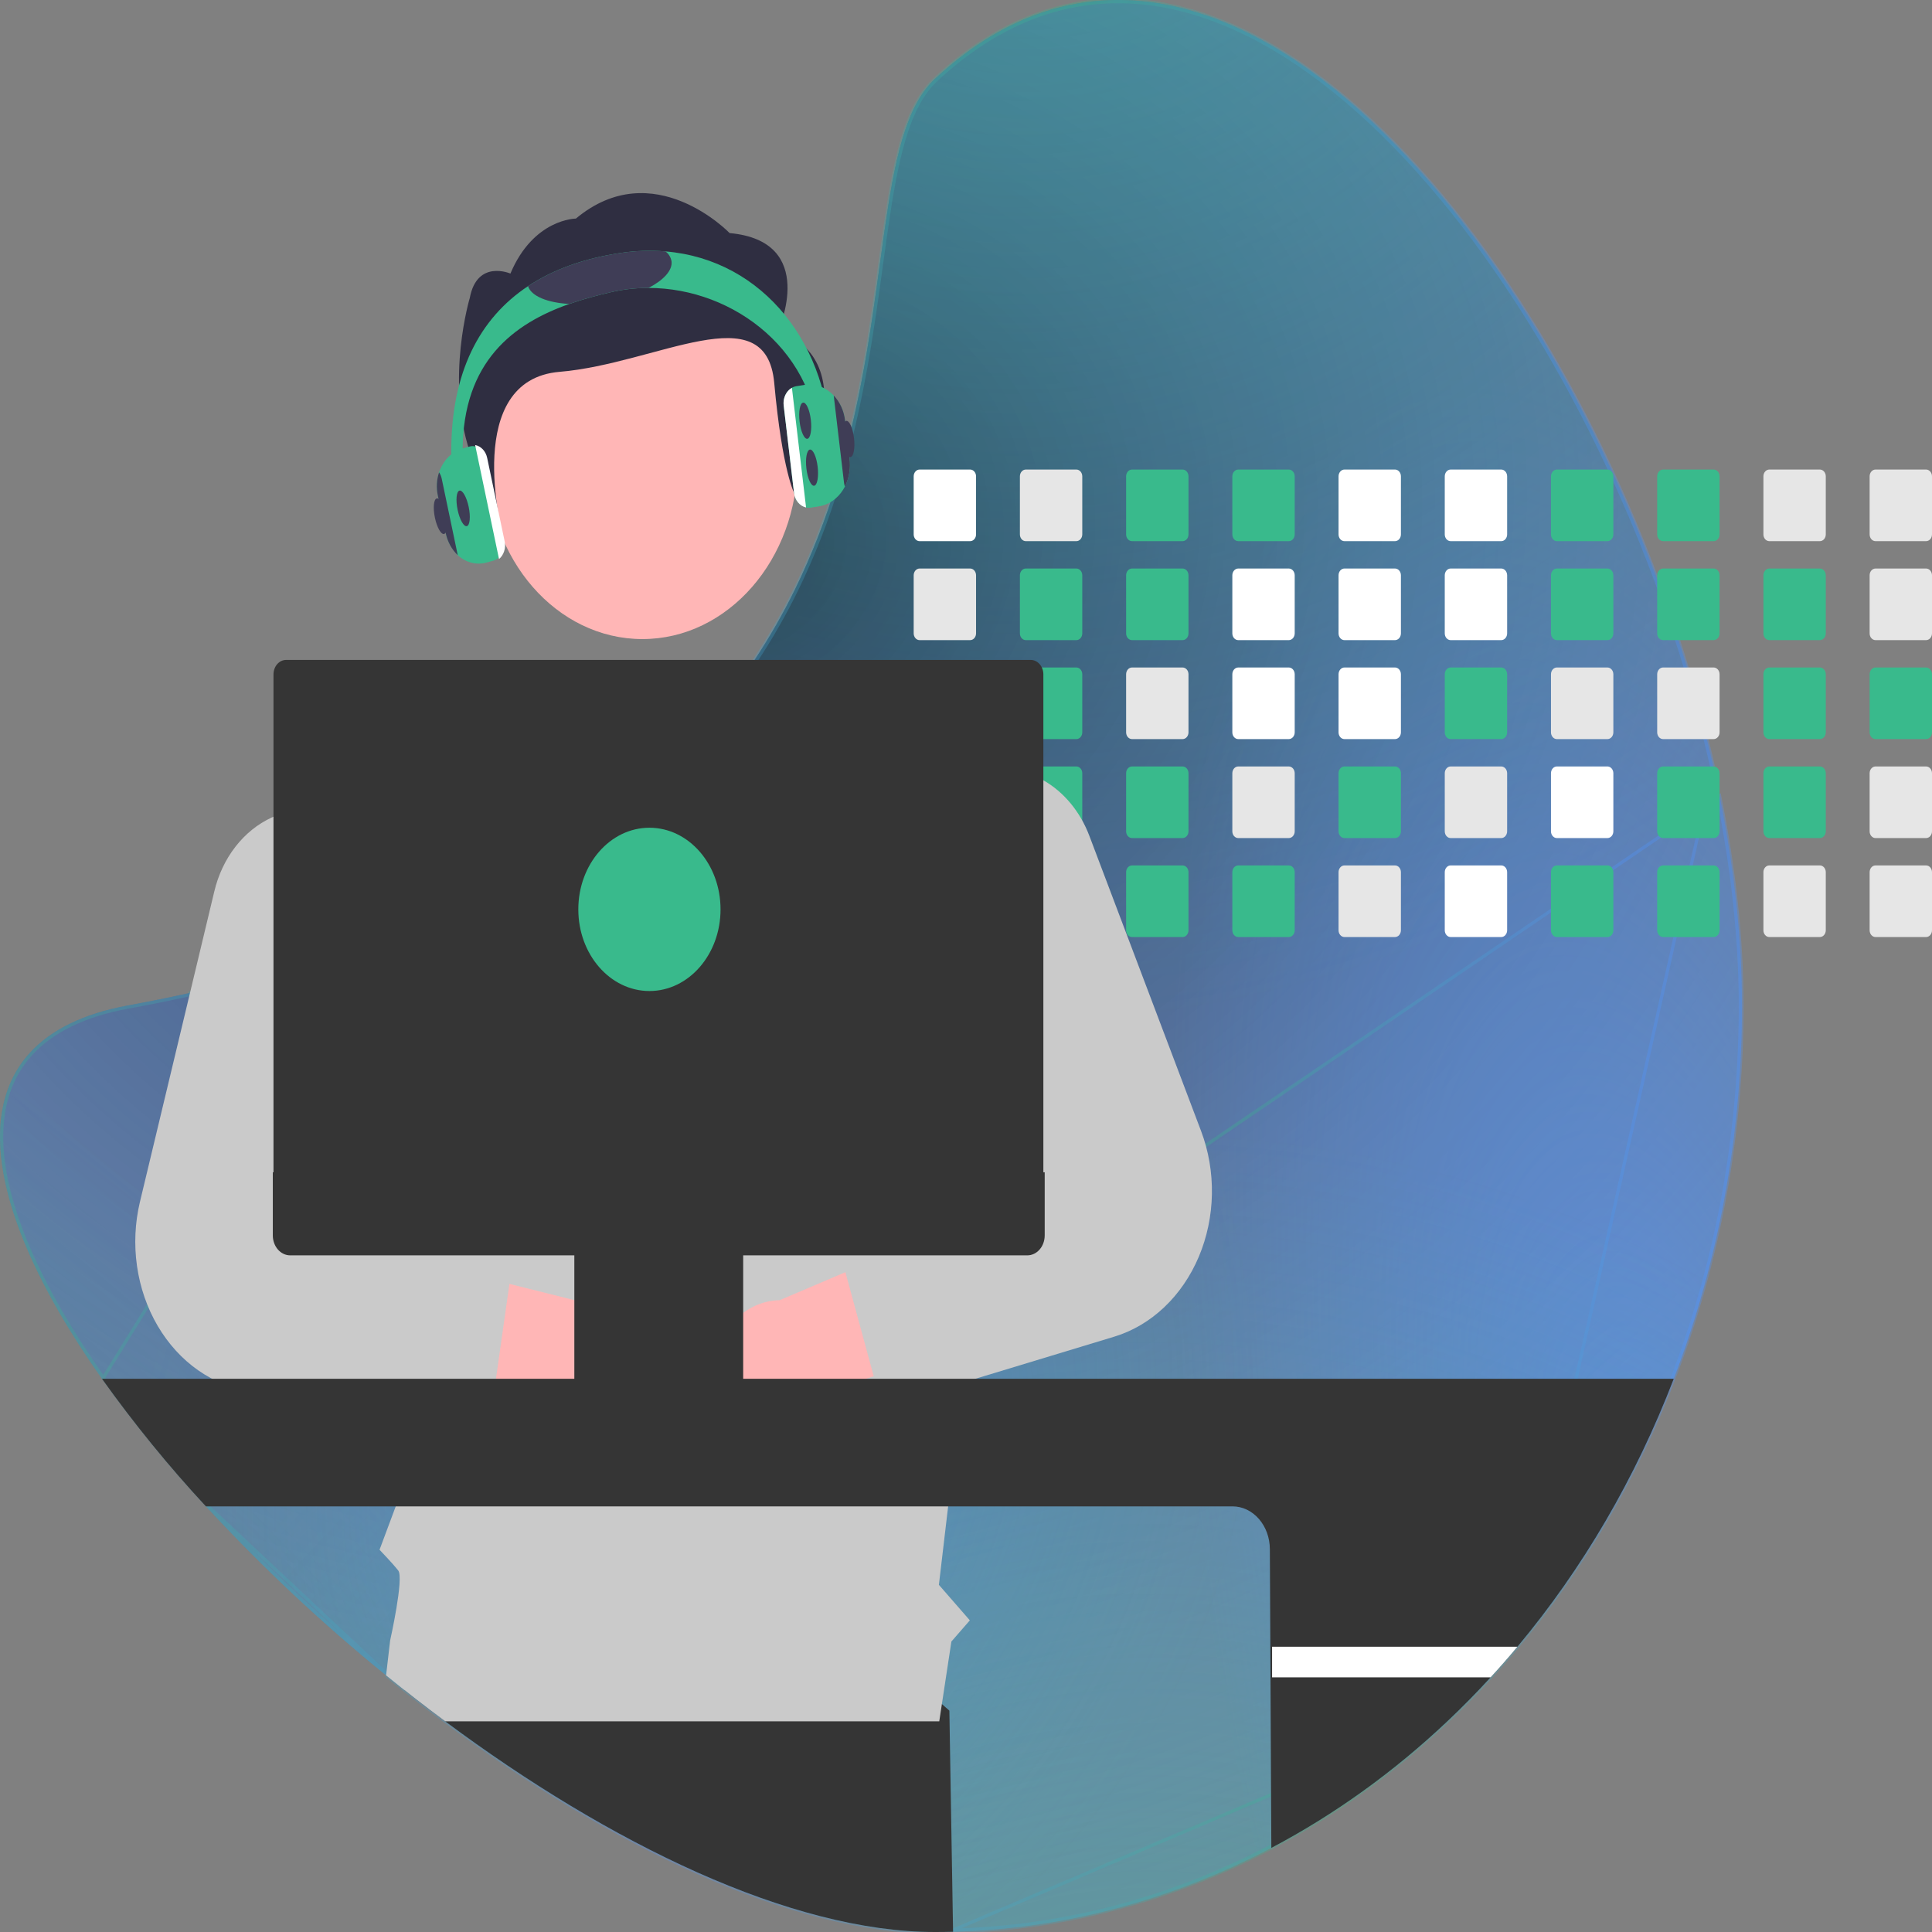<svg width="600" height="600" viewBox="0 0 600 600" fill="none" xmlns="http://www.w3.org/2000/svg">
<rect x="0" y="0" width="600" height="600" fill="#808080" stroke="none"/>
<g clip-path="url(#clip0_311_160)">
<path d="M540.983 312.25C541.061 386.493 516.066 457.88 471.251 511.405C468.549 514.652 465.774 517.822 462.927 520.913C458.588 525.651 454.104 530.205 449.474 534.576C406.162 575.545 352.091 598.566 295.985 599.927C294.116 599.976 292.239 600 290.356 600C245.61 600 189.331 572.561 138.257 534.576C134.031 531.434 129.843 528.218 125.693 524.93C123.753 523.408 121.823 521.863 119.902 520.297C100.203 504.328 81.505 486.791 63.946 467.816C52.45 455.428 41.669 442.194 31.673 428.195C-7.571 372.62 -16.226 322.544 39.722 312.25C46.346 311.035 52.775 309.736 59.008 308.354C68.038 306.362 76.68 304.21 84.933 301.899C96.051 298.797 106.496 295.433 116.269 291.808C119.556 290.593 122.768 289.354 125.905 288.09C172.28 269.39 203.319 245.003 224.447 218.544C228.031 214.065 231.335 209.532 234.359 204.946C238.985 197.964 243.188 190.625 246.936 182.981C252.111 172.36 256.456 161.234 259.923 149.734L260.114 149.103C276.925 93.43 271.81 41.791 290.356 24.507C369.633 -49.38 468.33 55.842 514.656 179.928C516.991 186.18 519.188 192.47 521.245 198.798C522.169 201.625 523.06 204.457 523.919 207.294C526.176 214.689 528.224 222.102 530.063 229.534C530.769 232.369 531.441 235.201 532.081 238.03C532.765 241.083 533.421 244.129 534.028 247.174C538.535 269.471 540.983 291.459 540.983 312.25Z" fill="url(#paint0_radial_311_160)"/>
<path d="M540.983 312.25C541.061 386.493 516.066 457.88 471.251 511.405C468.549 514.652 465.774 517.822 462.927 520.913C458.588 525.651 454.104 530.205 449.474 534.576C406.162 575.545 352.091 598.566 295.985 599.927C294.116 599.976 292.239 600 290.356 600C245.61 600 189.331 572.561 138.257 534.576C134.031 531.434 129.843 528.218 125.693 524.93C123.753 523.408 121.823 521.863 119.902 520.297C100.203 504.328 81.505 486.791 63.946 467.816C52.45 455.428 41.669 442.194 31.673 428.195C-7.571 372.62 -16.226 322.544 39.722 312.25C46.346 311.035 52.775 309.736 59.008 308.354C68.038 306.362 76.68 304.21 84.933 301.899C96.051 298.797 106.496 295.433 116.269 291.808C119.556 290.593 122.768 289.354 125.905 288.09C172.28 269.39 203.319 245.003 224.447 218.544C228.031 214.065 231.335 209.532 234.359 204.946C238.985 197.964 243.188 190.625 246.936 182.981C252.111 172.36 256.456 161.234 259.923 149.734L260.114 149.103C276.925 93.43 271.81 41.791 290.356 24.507C369.633 -49.38 468.33 55.842 514.656 179.928C516.991 186.18 519.188 192.47 521.245 198.798C522.169 201.625 523.06 204.457 523.919 207.294C526.176 214.689 528.224 222.102 530.063 229.534C530.769 232.369 531.441 235.201 532.081 238.03C532.765 241.083 533.421 244.129 534.028 247.174C538.535 269.471 540.983 291.459 540.983 312.25Z" fill="url(#paint1_radial_311_160)" fill-opacity="0.6"/>
<path d="M540.983 312.25C541.061 386.493 516.066 457.88 471.251 511.405C468.549 514.652 465.774 517.822 462.927 520.913C458.588 525.651 454.104 530.205 449.474 534.576C406.162 575.545 352.091 598.566 295.985 599.927C294.116 599.976 292.239 600 290.356 600C245.61 600 189.331 572.561 138.257 534.576C134.031 531.434 129.843 528.218 125.693 524.93C123.753 523.408 121.823 521.863 119.902 520.297C100.203 504.328 81.505 486.791 63.946 467.816C52.45 455.428 41.669 442.194 31.673 428.195C-7.571 372.62 -16.226 322.544 39.722 312.25C46.346 311.035 52.775 309.736 59.008 308.354C68.038 306.362 76.68 304.21 84.933 301.899C96.051 298.797 106.496 295.433 116.269 291.808C119.556 290.593 122.768 289.354 125.905 288.09C172.28 269.39 203.319 245.003 224.447 218.544C228.031 214.065 231.335 209.532 234.359 204.946C238.985 197.964 243.188 190.625 246.936 182.981C252.111 172.36 256.456 161.234 259.923 149.734L260.114 149.103C276.925 93.43 271.81 41.791 290.356 24.507C369.633 -49.38 468.33 55.842 514.656 179.928C516.991 186.18 519.188 192.47 521.245 198.798C522.169 201.625 523.06 204.457 523.919 207.294C526.176 214.689 528.224 222.102 530.063 229.534C530.769 232.369 531.441 235.201 532.081 238.03C532.765 241.083 533.421 244.129 534.028 247.174C538.535 269.471 540.983 291.459 540.983 312.25Z" fill="url(#paint2_radial_311_160)" fill-opacity="0.6"/>
<path d="M540.983 312.25C541.061 386.493 516.066 457.88 471.251 511.405C468.549 514.652 465.774 517.822 462.927 520.913C458.588 525.651 454.104 530.205 449.474 534.576C406.162 575.545 352.091 598.566 295.985 599.927C294.116 599.976 292.239 600 290.356 600C245.61 600 189.331 572.561 138.257 534.576C134.031 531.434 129.843 528.218 125.693 524.93C123.753 523.408 121.823 521.863 119.902 520.297C100.203 504.328 81.505 486.791 63.946 467.816C52.45 455.428 41.669 442.194 31.673 428.195C-7.571 372.62 -16.226 322.544 39.722 312.25C46.346 311.035 52.775 309.736 59.008 308.354C68.038 306.362 76.68 304.21 84.933 301.899C96.051 298.797 106.496 295.433 116.269 291.808C119.556 290.593 122.768 289.354 125.905 288.09C172.28 269.39 203.319 245.003 224.447 218.544C228.031 214.065 231.335 209.532 234.359 204.946C238.985 197.964 243.188 190.625 246.936 182.981C252.111 172.36 256.456 161.234 259.923 149.734L260.114 149.103C276.925 93.43 271.81 41.791 290.356 24.507C369.633 -49.38 468.33 55.842 514.656 179.928C516.991 186.18 519.188 192.47 521.245 198.798C522.169 201.625 523.06 204.457 523.919 207.294C526.176 214.689 528.224 222.102 530.063 229.534C530.769 232.369 531.441 235.201 532.081 238.03C532.765 241.083 533.421 244.129 534.028 247.174C538.535 269.471 540.983 291.459 540.983 312.25Z" fill="url(#paint3_radial_311_160)" fill-opacity="0.6"/>
<path d="M540.983 312.25C541.061 386.493 516.066 457.88 471.251 511.405C468.549 514.652 465.774 517.822 462.927 520.913C458.588 525.651 454.104 530.205 449.474 534.576C406.162 575.545 352.091 598.566 295.985 599.927C294.116 599.976 292.239 600 290.356 600C245.61 600 189.331 572.561 138.257 534.576C134.031 531.434 129.843 528.218 125.693 524.93C123.753 523.408 121.823 521.863 119.902 520.297C100.203 504.328 81.505 486.791 63.946 467.816C52.45 455.428 41.669 442.194 31.673 428.195C-7.571 372.62 -16.226 322.544 39.722 312.25C46.346 311.035 52.775 309.736 59.008 308.354C68.038 306.362 76.68 304.21 84.933 301.899C96.051 298.797 106.496 295.433 116.269 291.808C119.556 290.593 122.768 289.354 125.905 288.09C172.28 269.39 203.319 245.003 224.447 218.544C228.031 214.065 231.335 209.532 234.359 204.946C238.985 197.964 243.188 190.625 246.936 182.981C252.111 172.36 256.456 161.234 259.923 149.734L260.114 149.103C276.925 93.43 271.81 41.791 290.356 24.507C369.633 -49.38 468.33 55.842 514.656 179.928C516.991 186.18 519.188 192.47 521.245 198.798C522.169 201.625 523.06 204.457 523.919 207.294C526.176 214.689 528.224 222.102 530.063 229.534C530.769 232.369 531.441 235.201 532.081 238.03C532.765 241.083 533.421 244.129 534.028 247.174C538.535 269.471 540.983 291.459 540.983 312.25Z" fill="url(#paint4_radial_311_160)" fill-opacity="0.6"/>
<path d="M540.983 312.25C541.061 386.493 516.066 457.88 471.251 511.405C468.549 514.652 465.774 517.822 462.927 520.913C458.588 525.651 454.104 530.205 449.474 534.576C406.162 575.545 352.091 598.566 295.985 599.927C294.116 599.976 292.239 600 290.356 600C245.61 600 189.331 572.561 138.257 534.576C134.031 531.434 129.843 528.218 125.693 524.93C123.753 523.408 121.823 521.863 119.902 520.297C100.203 504.328 81.505 486.791 63.946 467.816C52.45 455.428 41.669 442.194 31.673 428.195C-7.571 372.62 -16.226 322.544 39.722 312.25C46.346 311.035 52.775 309.736 59.008 308.354C68.038 306.362 76.68 304.21 84.933 301.899C96.051 298.797 106.496 295.433 116.269 291.808C119.556 290.593 122.768 289.354 125.905 288.09C172.28 269.39 203.319 245.003 224.447 218.544C228.031 214.065 231.335 209.532 234.359 204.946C238.985 197.964 243.188 190.625 246.936 182.981C252.111 172.36 256.456 161.234 259.923 149.734L260.114 149.103C276.925 93.43 271.81 41.791 290.356 24.507C369.633 -49.38 468.33 55.842 514.656 179.928C516.991 186.18 519.188 192.47 521.245 198.798C522.169 201.625 523.06 204.457 523.919 207.294C526.176 214.689 528.224 222.102 530.063 229.534C530.769 232.369 531.441 235.201 532.081 238.03C532.765 241.083 533.421 244.129 534.028 247.174C538.535 269.471 540.983 291.459 540.983 312.25Z" fill="url(#paint5_radial_311_160)" fill-opacity="0.4"/>
<path d="M540.983 312.25C541.061 386.493 516.066 457.88 471.251 511.405C468.549 514.652 465.774 517.822 462.927 520.913C458.588 525.651 454.104 530.205 449.474 534.576C406.162 575.545 352.091 598.566 295.985 599.927C294.116 599.976 292.239 600 290.356 600C245.61 600 189.331 572.561 138.257 534.576C134.031 531.434 129.843 528.218 125.693 524.93C123.753 523.408 121.823 521.863 119.902 520.297C100.203 504.328 81.505 486.791 63.946 467.816C52.45 455.428 41.669 442.194 31.673 428.195C-7.571 372.62 -16.226 322.544 39.722 312.25C46.346 311.035 52.775 309.736 59.008 308.354C68.038 306.362 76.68 304.21 84.933 301.899C96.051 298.797 106.496 295.433 116.269 291.808C119.556 290.593 122.768 289.354 125.905 288.09C172.28 269.39 203.319 245.003 224.447 218.544C228.031 214.065 231.335 209.532 234.359 204.946C238.985 197.964 243.188 190.625 246.936 182.981C252.111 172.36 256.456 161.234 259.923 149.734L260.114 149.103C276.925 93.43 271.81 41.791 290.356 24.507C369.633 -49.38 468.33 55.842 514.656 179.928C516.991 186.18 519.188 192.47 521.245 198.798C522.169 201.625 523.06 204.457 523.919 207.294C526.176 214.689 528.224 222.102 530.063 229.534C530.769 232.369 531.441 235.201 532.081 238.03C532.765 241.083 533.421 244.129 534.028 247.174C538.535 269.471 540.983 291.459 540.983 312.25Z" fill="url(#paint6_radial_311_160)" fill-opacity="0.6"/>
<path d="M470.867 511.085L470.868 511.084C515.602 457.656 540.561 386.384 540.483 312.25C540.483 291.498 538.04 269.542 533.538 247.273L533.537 247.272C532.932 244.231 532.276 241.19 531.593 238.139M470.867 511.085L532.081 238.03M470.867 511.085C468.17 514.326 465.401 517.489 462.559 520.574L462.558 520.575M470.867 511.085L462.558 520.575M531.593 238.139L532.081 238.03M531.593 238.139C531.593 238.14 531.593 238.14 531.593 238.14L532.081 238.03M531.593 238.139C530.954 235.314 530.282 232.486 529.578 229.655L529.578 229.654C527.741 222.231 525.695 214.826 523.441 207.44L523.44 207.439C522.583 204.605 521.693 201.777 520.77 198.954L520.77 198.953C518.714 192.632 516.521 186.348 514.188 180.103L514.656 179.928M532.081 238.03C531.441 235.201 530.769 232.369 530.063 229.534C528.224 222.102 526.176 214.689 523.919 207.294C523.06 204.457 522.169 201.625 521.245 198.798C519.188 192.47 516.991 186.18 514.656 179.928M514.656 179.928L514.188 180.103C491.044 118.11 454.83 60.872 414.549 28.367C394.411 12.116 373.289 2.074 352.3 0.67C331.328 -0.733 310.427 6.484 290.697 24.873L290.356 24.507M514.656 179.928C468.33 55.842 369.633 -49.38 290.356 24.507M125.693 524.93C129.843 528.218 134.031 531.434 138.257 534.576C189.331 572.561 245.61 600 290.356 600C292.24 600 294.116 599.976 295.985 599.927C352.091 598.566 406.162 575.545 449.474 534.576C454.104 530.205 458.588 525.651 462.927 520.913C465.774 517.822 468.549 514.652 471.251 511.405C516.066 457.88 541.061 386.493 540.983 312.25C540.983 291.459 538.535 269.471 534.028 247.174L125.693 524.93ZM125.693 524.93C123.753 523.408 121.823 521.863 119.902 520.297L125.693 524.93ZM290.356 24.507L290.697 24.873C286.157 29.104 283.032 35.471 280.65 43.579C278.27 51.682 276.65 61.465 275.079 72.48C274.638 75.573 274.201 78.764 273.752 82.039C271.009 102.065 267.828 125.285 260.593 149.247L260.402 149.879C256.928 161.404 252.572 172.554 247.386 183.2L247.385 183.201C243.627 190.864 239.414 198.222 234.775 205.222L234.359 204.946C238.985 197.964 243.188 190.625 246.936 182.981C252.111 172.36 256.456 161.234 259.923 149.734L260.114 149.103C267.337 125.181 270.513 102.004 273.256 81.977C276.898 55.396 279.779 34.364 290.356 24.507ZM462.558 520.575C458.228 525.304 453.752 529.85 449.131 534.212L449.13 534.213M462.558 520.575L449.13 534.213M449.13 534.213C405.902 575.102 351.948 598.07 295.973 599.427L295.972 599.427M449.13 534.213L295.972 599.427M295.972 599.427C294.107 599.476 292.235 599.5 290.356 599.5C245.777 599.5 189.607 572.143 138.555 534.175C134.334 531.035 130.15 527.823 126.004 524.538L126.002 524.537M295.972 599.427L126.002 524.537M126.002 524.537C124.064 523.016 122.136 521.474 120.217 519.91L120.216 519.909M126.002 524.537L120.216 519.909M120.216 519.909C100.537 503.955 81.857 486.435 64.313 467.476L64.313 467.476M120.216 519.909L64.313 467.476M64.313 467.476C52.831 455.104 42.064 441.887 32.08 427.906M64.313 467.476L32.08 427.906M32.08 427.906C12.473 400.138 0.576 373.832 0.5 353.24C0.463 342.963 3.369 334.132 9.71 327.232C16.058 320.325 25.895 315.302 39.812 312.741C46.441 311.526 52.876 310.226 59.116 308.842C59.116 308.842 59.116 308.842 59.117 308.842L59.008 308.354C68.038 306.362 76.68 304.21 84.933 301.899M32.08 427.906L116.269 291.808C106.496 295.433 96.051 298.797 84.933 301.899M84.933 301.899L85.067 302.381C85.068 302.381 85.068 302.381 85.068 302.381L84.933 301.899Z" stroke="url(#paint7_linear_311_160)" stroke-opacity="0.3"/>
<path d="M295.985 599.927C294.116 599.976 292.239 600 290.356 600C245.61 600 189.33 572.561 138.257 534.576C134.031 531.434 129.843 528.218 125.693 524.93L129.333 499.499L239.529 482.702L294.835 531.255L295.985 599.927Z" fill="#353535"/>
<path d="M301.29 145.823H285.587C285.101 145.823 284.634 146.045 284.291 146.44C283.947 146.835 283.753 147.37 283.753 147.928V165.965C283.753 166.241 283.801 166.514 283.893 166.769C283.986 167.024 284.121 167.256 284.291 167.45C284.462 167.645 284.664 167.8 284.886 167.905C285.108 168.01 285.347 168.063 285.587 168.063H301.29C301.775 168.063 302.241 167.842 302.585 167.449C302.929 167.056 303.123 166.522 303.124 165.965V147.928C303.123 147.37 302.929 146.836 302.586 146.441C302.242 146.047 301.776 145.824 301.29 145.823Z" fill="white"/>
<path d="M301.29 176.559H285.587C285.101 176.559 284.634 176.781 284.291 177.176C283.947 177.57 283.753 178.106 283.753 178.664V196.701C283.753 196.977 283.801 197.25 283.893 197.505C283.986 197.76 284.121 197.991 284.291 198.186C284.462 198.381 284.664 198.535 284.886 198.641C285.108 198.746 285.347 198.799 285.587 198.798H301.29C301.775 198.799 302.241 198.578 302.585 198.185C302.929 197.792 303.123 197.258 303.124 196.701V178.664C303.123 178.106 302.929 177.572 302.586 177.177C302.242 176.782 301.776 176.56 301.29 176.559Z" fill="#E6E6E6"/>
<path d="M301.29 207.294H285.587C285.101 207.295 284.634 207.517 284.291 207.911C283.947 208.306 283.753 208.842 283.753 209.4V227.429C283.753 227.705 283.8 227.979 283.892 228.235C283.984 228.491 284.119 228.723 284.289 228.919C284.46 229.114 284.662 229.269 284.885 229.375C285.107 229.481 285.346 229.535 285.587 229.534H301.29C301.777 229.534 302.243 229.312 302.587 228.917C302.931 228.522 303.124 227.987 303.124 227.429V209.4C303.123 208.842 302.929 208.307 302.586 207.913C302.242 207.518 301.776 207.296 301.29 207.294Z" fill="#E6E6E6"/>
<path d="M303.096 239.763C303.018 239.278 302.795 238.84 302.465 238.523C302.135 238.207 301.72 238.033 301.29 238.03H285.587C285.101 238.03 284.634 238.252 284.291 238.647C283.947 239.042 283.753 239.577 283.753 240.136V258.164C283.753 258.441 283.8 258.715 283.892 258.971C283.984 259.226 284.119 259.459 284.289 259.654C284.46 259.85 284.662 260.005 284.885 260.111C285.107 260.216 285.346 260.271 285.587 260.27H301.29C301.777 260.27 302.243 260.048 302.587 259.653C302.931 259.258 303.124 258.723 303.124 258.164V240.136C303.126 240.011 303.116 239.886 303.096 239.763Z" fill="#E6E6E6"/>
<path d="M302.003 268.928C301.777 268.821 301.535 268.766 301.29 268.766H285.587C285.346 268.765 285.107 268.819 284.885 268.925C284.662 269.031 284.46 269.186 284.289 269.381C284.119 269.577 283.984 269.809 283.892 270.065C283.8 270.321 283.753 270.595 283.753 270.872V288.9C283.752 289.177 283.799 289.451 283.891 289.707C283.982 289.963 284.117 290.196 284.288 290.392C284.458 290.588 284.661 290.743 284.884 290.848C285.107 290.954 285.346 291.007 285.587 291.006H301.29C301.777 291.006 302.243 290.784 302.587 290.389C302.931 289.994 303.124 289.459 303.124 288.9V270.872C303.124 270.457 303.017 270.052 302.817 269.707C302.618 269.361 302.335 269.09 302.003 268.928Z" fill="#E6E6E6"/>
<path d="M334.276 145.823H318.573C318.087 145.823 317.621 146.045 317.277 146.44C316.933 146.835 316.739 147.37 316.739 147.928V165.965C316.739 166.241 316.787 166.514 316.879 166.769C316.972 167.024 317.107 167.256 317.277 167.45C317.448 167.645 317.65 167.8 317.872 167.905C318.095 168.01 318.333 168.063 318.573 168.063H334.276C334.762 168.063 335.227 167.842 335.571 167.449C335.915 167.056 336.109 166.522 336.111 165.965V147.928C336.109 147.37 335.915 146.836 335.572 146.441C335.228 146.047 334.762 145.824 334.276 145.823Z" fill="#E6E6E6"/>
<path d="M334.276 176.559H318.573C318.087 176.559 317.621 176.781 317.277 177.176C316.933 177.57 316.739 178.106 316.739 178.664V196.701C316.739 196.977 316.787 197.25 316.879 197.505C316.972 197.76 317.107 197.991 317.277 198.186C317.448 198.381 317.65 198.535 317.872 198.641C318.095 198.746 318.333 198.799 318.573 198.798H334.276C334.762 198.799 335.227 198.578 335.571 198.185C335.915 197.792 336.109 197.258 336.111 196.701V178.664C336.109 178.106 335.915 177.572 335.572 177.177C335.228 176.782 334.762 176.56 334.276 176.559Z" fill="#39BA8C"/>
<path d="M334.276 207.294H318.573C318.087 207.295 317.621 207.517 317.277 207.911C316.933 208.306 316.739 208.842 316.739 209.4V227.429C316.739 227.705 316.786 227.979 316.878 228.235C316.97 228.491 317.105 228.723 317.275 228.919C317.446 229.114 317.648 229.269 317.871 229.375C318.094 229.481 318.332 229.535 318.573 229.534H334.276C334.763 229.534 335.229 229.312 335.573 228.917C335.917 228.522 336.11 227.987 336.111 227.429V209.4C336.109 208.842 335.915 208.307 335.572 207.913C335.228 207.518 334.762 207.296 334.276 207.294Z" fill="#39BA8C"/>
<path d="M334.276 238.03H318.573C318.189 238.03 317.814 238.17 317.503 238.429C317.191 238.687 316.958 239.052 316.838 239.472C316.773 239.685 316.739 239.91 316.739 240.136V258.164C316.739 258.441 316.786 258.715 316.878 258.971C316.97 259.226 317.105 259.459 317.275 259.654C317.446 259.85 317.648 260.005 317.871 260.111C318.094 260.216 318.332 260.271 318.573 260.27H334.276C334.763 260.27 335.229 260.048 335.573 259.653C335.917 259.258 336.11 258.723 336.111 258.164V240.136C336.109 239.578 335.915 239.043 335.572 238.649C335.228 238.254 334.762 238.032 334.276 238.03Z" fill="#39BA8C"/>
<path d="M334.276 268.766H318.573C318.332 268.765 318.094 268.819 317.871 268.925C317.648 269.031 317.446 269.186 317.275 269.381C317.105 269.577 316.97 269.809 316.878 270.065C316.786 270.321 316.739 270.595 316.739 270.872V288.9C316.739 289.177 316.786 289.451 316.878 289.707C316.97 289.962 317.105 290.195 317.275 290.39C317.446 290.586 317.648 290.741 317.871 290.847C318.094 290.952 318.332 291.006 318.573 291.006H334.276C334.763 291.006 335.229 290.784 335.573 290.389C335.917 289.994 336.11 289.459 336.111 288.9V270.872C336.11 270.313 335.917 269.778 335.573 269.383C335.229 268.988 334.763 268.766 334.276 268.766Z" fill="#E6E6E6"/>
<path d="M367.263 145.823H351.56C351.073 145.823 350.607 146.045 350.263 146.44C349.919 146.835 349.726 147.37 349.726 147.928V165.965C349.726 166.241 349.773 166.514 349.866 166.769C349.958 167.024 350.093 167.256 350.264 167.45C350.434 167.645 350.636 167.8 350.859 167.905C351.081 168.01 351.319 168.063 351.56 168.063H367.263C367.748 168.063 368.213 167.842 368.557 167.449C368.901 167.056 369.095 166.522 369.097 165.965V147.928C369.095 147.37 368.902 146.836 368.558 146.441C368.214 146.047 367.749 145.824 367.263 145.823Z" fill="#39BA8C"/>
<path d="M367.263 176.559H351.56C351.073 176.559 350.607 176.781 350.263 177.176C349.919 177.57 349.726 178.106 349.726 178.664V196.701C349.726 196.977 349.773 197.25 349.866 197.505C349.958 197.76 350.093 197.991 350.264 198.186C350.434 198.381 350.636 198.535 350.859 198.641C351.081 198.746 351.319 198.799 351.56 198.798H367.263C367.748 198.799 368.213 198.578 368.557 198.185C368.901 197.792 369.095 197.258 369.097 196.701V178.664C369.095 178.106 368.902 177.572 368.558 177.177C368.214 176.782 367.749 176.56 367.263 176.559Z" fill="#39BA8C"/>
<path d="M367.263 207.294H351.56C351.073 207.295 350.607 207.517 350.263 207.911C349.919 208.306 349.726 208.842 349.726 209.4V227.429C349.725 227.705 349.772 227.979 349.864 228.235C349.956 228.491 350.091 228.723 350.262 228.919C350.432 229.114 350.634 229.269 350.857 229.375C351.08 229.481 351.319 229.535 351.56 229.534H367.263C367.749 229.534 368.215 229.312 368.559 228.917C368.903 228.522 369.097 227.987 369.097 227.429V209.4C369.095 208.842 368.902 208.307 368.558 207.913C368.214 207.518 367.749 207.296 367.263 207.294Z" fill="#E6E6E6"/>
<path d="M367.263 238.03H351.56C351.073 238.03 350.607 238.252 350.263 238.647C349.919 239.042 349.726 239.577 349.726 240.136V258.164C349.725 258.441 349.772 258.715 349.864 258.971C349.956 259.226 350.091 259.459 350.262 259.654C350.432 259.85 350.634 260.005 350.857 260.111C351.08 260.216 351.319 260.271 351.56 260.27H367.263C367.749 260.27 368.215 260.048 368.559 259.653C368.903 259.258 369.097 258.723 369.097 258.164V240.136C369.095 239.578 368.902 239.043 368.558 238.649C368.214 238.254 367.749 238.032 367.263 238.03Z" fill="#39BA8C"/>
<path d="M367.263 268.766H351.56C351.319 268.765 351.08 268.819 350.857 268.925C350.634 269.031 350.432 269.186 350.262 269.381C350.091 269.577 349.956 269.809 349.864 270.065C349.772 270.321 349.725 270.595 349.726 270.872V288.9C349.725 289.177 349.772 289.451 349.864 289.707C349.956 289.962 350.091 290.195 350.262 290.39C350.432 290.586 350.634 290.741 350.857 290.847C351.08 290.952 351.319 291.006 351.56 291.006H367.263C367.749 291.006 368.215 290.784 368.559 290.389C368.903 289.994 369.097 289.459 369.097 288.9V270.872C369.097 270.313 368.903 269.778 368.559 269.383C368.215 268.988 367.749 268.766 367.263 268.766Z" fill="#39BA8C"/>
<path d="M400.249 145.823H384.546C384.059 145.823 383.593 146.045 383.249 146.44C382.905 146.835 382.712 147.37 382.712 147.928V165.965C382.712 166.241 382.76 166.514 382.852 166.769C382.944 167.024 383.079 167.256 383.25 167.45C383.42 167.645 383.622 167.8 383.845 167.905C384.067 168.01 384.305 168.063 384.546 168.063H400.249C400.734 168.063 401.2 167.842 401.543 167.449C401.887 167.056 402.081 166.522 402.083 165.965V147.928C402.082 147.37 401.888 146.836 401.544 146.441C401.2 146.047 400.735 145.824 400.249 145.823Z" fill="#39BA8C"/>
<path d="M400.249 176.559H384.546C384.059 176.559 383.593 176.781 383.249 177.176C382.905 177.57 382.712 178.106 382.712 178.664V196.701C382.712 196.977 382.76 197.25 382.852 197.505C382.944 197.76 383.079 197.991 383.25 198.186C383.42 198.381 383.622 198.535 383.845 198.641C384.067 198.746 384.305 198.799 384.546 198.798H400.249C400.734 198.799 401.2 198.578 401.543 198.185C401.887 197.792 402.081 197.258 402.083 196.701V178.664C402.082 178.106 401.888 177.572 401.544 177.177C401.201 176.782 400.735 176.56 400.249 176.559Z" fill="white"/>
<path d="M400.249 207.294H384.546C384.059 207.295 383.593 207.517 383.249 207.911C382.905 208.306 382.712 208.842 382.712 209.4V227.429C382.711 227.705 382.758 227.979 382.85 228.235C382.942 228.491 383.077 228.723 383.248 228.919C383.418 229.114 383.621 229.269 383.843 229.375C384.066 229.481 384.305 229.535 384.546 229.534H400.249C400.735 229.534 401.202 229.312 401.545 228.917C401.889 228.522 402.083 227.987 402.083 227.429V209.4C402.082 208.842 401.888 208.307 401.544 207.913C401.201 207.518 400.735 207.296 400.249 207.294Z" fill="white"/>
<path d="M400.249 238.03H384.546C384.059 238.03 383.593 238.252 383.249 238.647C382.905 239.042 382.712 239.577 382.712 240.136V258.164C382.711 258.441 382.758 258.715 382.85 258.971C382.942 259.226 383.077 259.459 383.248 259.655C383.418 259.85 383.621 260.005 383.843 260.111C384.066 260.217 384.305 260.271 384.546 260.27H400.249C400.735 260.27 401.202 260.048 401.545 259.653C401.889 259.258 402.083 258.723 402.083 258.164V240.136C402.082 239.578 401.888 239.043 401.544 238.649C401.201 238.254 400.735 238.032 400.249 238.03Z" fill="#E6E6E6"/>
<path d="M400.249 268.766H384.546C384.305 268.765 384.066 268.819 383.843 268.925C383.621 269.031 383.418 269.186 383.248 269.381C383.077 269.577 382.942 269.809 382.85 270.065C382.758 270.321 382.711 270.595 382.712 270.872V288.9C382.711 289.177 382.758 289.451 382.85 289.707C382.942 289.962 383.077 290.195 383.248 290.39C383.418 290.586 383.621 290.741 383.843 290.847C384.066 290.952 384.305 291.006 384.546 291.006H400.249C400.735 291.006 401.202 290.784 401.546 290.389C401.889 289.994 402.083 289.459 402.083 288.9V270.872C402.083 270.313 401.889 269.778 401.545 269.383C401.202 268.988 400.735 268.766 400.249 268.766Z" fill="#39BA8C"/>
<path d="M433.235 145.823H417.525C417.04 145.825 416.575 146.047 416.232 146.442C415.89 146.837 415.698 147.371 415.698 147.928V165.965C415.698 166.521 415.89 167.055 416.233 167.448C416.576 167.841 417.04 168.062 417.525 168.063H433.235C433.72 168.063 434.186 167.842 434.53 167.449C434.873 167.056 435.067 166.522 435.069 165.965V147.928C435.068 147.37 434.874 146.836 434.53 146.441C434.187 146.047 433.721 145.824 433.235 145.823Z" fill="white"/>
<path d="M433.235 176.559H417.525C417.04 176.56 416.575 176.783 416.232 177.178C415.89 177.573 415.698 178.107 415.698 178.664V196.701C415.698 197.257 415.89 197.791 416.233 198.184C416.576 198.577 417.04 198.798 417.525 198.798H433.235C433.72 198.799 434.186 198.578 434.53 198.185C434.873 197.792 435.067 197.258 435.069 196.701V178.664C435.068 178.106 434.874 177.572 434.53 177.177C434.187 176.782 433.721 176.56 433.235 176.559Z" fill="white"/>
<path d="M433.235 207.294H417.525C417.04 207.296 416.575 207.519 416.232 207.914C415.89 208.308 415.698 208.843 415.698 209.4V227.429C415.697 227.705 415.744 227.978 415.835 228.233C415.927 228.489 416.061 228.721 416.231 228.916C416.401 229.112 416.602 229.267 416.824 229.373C417.046 229.479 417.284 229.534 417.525 229.534H433.235C433.721 229.534 434.188 229.312 434.532 228.917C434.876 228.522 435.069 227.987 435.069 227.429V209.4C435.068 208.842 434.874 208.307 434.53 207.913C434.187 207.518 433.721 207.296 433.235 207.294Z" fill="white"/>
<path d="M433.235 238.03H417.525C417.04 238.032 416.575 238.255 416.232 238.65C415.89 239.044 415.698 239.579 415.698 240.136V258.164C415.697 258.44 415.744 258.714 415.835 258.969C415.927 259.224 416.061 259.457 416.231 259.652C416.401 259.848 416.602 260.003 416.824 260.109C417.046 260.215 417.284 260.27 417.525 260.27H433.235C433.721 260.27 434.188 260.048 434.532 259.653C434.876 259.258 435.069 258.723 435.069 258.164V240.136C435.068 239.578 434.874 239.043 434.53 238.649C434.187 238.254 433.721 238.032 433.235 238.03Z" fill="#39BA8C"/>
<path d="M433.235 268.766H417.525C417.284 268.766 417.046 268.821 416.824 268.927C416.602 269.033 416.401 269.188 416.231 269.384C416.061 269.579 415.927 269.811 415.835 270.067C415.744 270.322 415.697 270.596 415.698 270.872V288.9C415.697 289.176 415.744 289.45 415.835 289.705C415.927 289.96 416.061 290.192 416.231 290.388C416.401 290.584 416.602 290.739 416.824 290.845C417.046 290.951 417.284 291.006 417.525 291.006H433.235C433.721 291.006 434.188 290.784 434.532 290.389C434.876 289.994 435.069 289.459 435.069 288.9V270.872C435.069 270.313 434.876 269.778 434.532 269.383C434.188 268.988 433.721 268.766 433.235 268.766Z" fill="#E6E6E6"/>
<path d="M466.221 145.823H450.511C450.026 145.825 449.561 146.047 449.219 146.442C448.876 146.837 448.684 147.371 448.684 147.928V165.965C448.684 166.521 448.877 167.055 449.219 167.448C449.562 167.841 450.027 168.062 450.511 168.063H466.221C466.707 168.063 467.172 167.842 467.516 167.449C467.86 167.056 468.054 166.522 468.055 165.965V147.928C468.054 147.37 467.86 146.836 467.517 146.441C467.173 146.047 466.707 145.824 466.221 145.823Z" fill="white"/>
<path d="M466.221 176.559H450.511C450.026 176.56 449.561 176.783 449.219 177.178C448.876 177.573 448.684 178.107 448.684 178.664V196.701C448.684 197.257 448.877 197.791 449.219 198.184C449.562 198.577 450.027 198.798 450.511 198.798H466.221C466.707 198.799 467.172 198.578 467.516 198.185C467.86 197.792 468.054 197.258 468.055 196.701V178.664C468.054 178.106 467.86 177.572 467.517 177.177C467.173 176.783 466.707 176.56 466.221 176.559Z" fill="white"/>
<path d="M466.221 207.294H450.511C450.026 207.296 449.561 207.519 449.219 207.914C448.876 208.308 448.684 208.843 448.684 209.4V227.429C448.683 227.705 448.73 227.978 448.822 228.233C448.913 228.489 449.048 228.721 449.217 228.916C449.387 229.112 449.589 229.267 449.811 229.373C450.033 229.479 450.271 229.534 450.511 229.534H466.221C466.708 229.534 467.174 229.312 467.518 228.917C467.862 228.522 468.055 227.987 468.055 227.429V209.4C468.054 208.842 467.86 208.307 467.517 207.913C467.173 207.518 466.707 207.296 466.221 207.294Z" fill="#39BA8C"/>
<path d="M466.221 238.03H450.511C450.026 238.032 449.561 238.255 449.219 238.65C448.876 239.044 448.684 239.579 448.684 240.136V258.164C448.683 258.44 448.73 258.714 448.822 258.969C448.913 259.224 449.048 259.457 449.217 259.652C449.387 259.848 449.589 260.003 449.811 260.109C450.033 260.215 450.271 260.27 450.511 260.27H466.221C466.708 260.27 467.174 260.048 467.518 259.653C467.862 259.258 468.055 258.723 468.055 258.164V240.136C468.054 239.578 467.86 239.043 467.517 238.649C467.173 238.254 466.707 238.032 466.221 238.03Z" fill="#E6E6E6"/>
<path d="M466.221 268.766H450.511C450.271 268.766 450.033 268.821 449.811 268.927C449.589 269.033 449.387 269.188 449.217 269.384C449.048 269.579 448.913 269.811 448.822 270.067C448.73 270.322 448.683 270.596 448.684 270.872V288.9C448.683 289.176 448.73 289.45 448.822 289.705C448.913 289.96 449.048 290.192 449.217 290.388C449.387 290.584 449.589 290.739 449.811 290.845C450.033 290.951 450.271 291.006 450.511 291.006H466.221C466.708 291.006 467.174 290.784 467.518 290.389C467.862 289.994 468.055 289.459 468.055 288.9V270.872C468.055 270.313 467.862 269.778 467.518 269.383C467.174 268.988 466.708 268.766 466.221 268.766Z" fill="white"/>
<path d="M499.207 145.823H483.497C483.012 145.825 482.547 146.047 482.205 146.442C481.862 146.837 481.67 147.371 481.67 147.928V165.965C481.67 166.521 481.863 167.055 482.205 167.448C482.548 167.841 483.013 168.062 483.497 168.063H499.207C499.693 168.063 500.158 167.842 500.502 167.449C500.846 167.056 501.04 166.522 501.041 165.965V147.928C501.04 147.37 500.846 146.836 500.503 146.441C500.159 146.047 499.693 145.824 499.207 145.823Z" fill="#39BA8C"/>
<path d="M499.207 176.559H483.497C483.012 176.56 482.547 176.783 482.205 177.178C481.862 177.573 481.67 178.107 481.67 178.664V196.701C481.67 197.257 481.863 197.791 482.205 198.184C482.548 198.577 483.013 198.798 483.497 198.798H499.207C499.693 198.799 500.158 198.578 500.502 198.185C500.846 197.792 501.04 197.258 501.041 196.701V178.664C501.04 178.106 500.846 177.572 500.503 177.177C500.159 176.783 499.693 176.56 499.207 176.559Z" fill="#39BA8C"/>
<path d="M499.207 207.294H483.497C483.012 207.296 482.547 207.519 482.205 207.914C481.862 208.308 481.67 208.843 481.67 209.4V227.429C481.67 227.705 481.716 227.978 481.808 228.233C481.899 228.489 482.034 228.721 482.203 228.916C482.373 229.112 482.575 229.267 482.797 229.373C483.019 229.479 483.257 229.534 483.497 229.534H499.207C499.694 229.534 500.16 229.312 500.504 228.917C500.848 228.522 501.041 227.987 501.041 227.429V209.4C501.04 208.842 500.846 208.307 500.503 207.913C500.159 207.518 499.693 207.296 499.207 207.294Z" fill="#E6E6E6"/>
<path d="M499.207 238.03H483.497C483.012 238.032 482.547 238.255 482.205 238.65C481.862 239.044 481.67 239.579 481.67 240.136V258.164C481.669 258.44 481.716 258.714 481.808 258.969C481.899 259.224 482.034 259.457 482.203 259.652C482.373 259.848 482.575 260.003 482.797 260.109C483.019 260.215 483.257 260.27 483.497 260.27H499.207C499.694 260.27 500.16 260.048 500.504 259.653C500.848 259.258 501.041 258.723 501.041 258.164V240.136C501.04 239.578 500.846 239.043 500.503 238.649C500.159 238.254 499.693 238.032 499.207 238.03Z" fill="white"/>
<path d="M499.207 268.766H483.497C483.257 268.766 483.019 268.821 482.797 268.927C482.575 269.033 482.373 269.188 482.203 269.384C482.034 269.579 481.899 269.811 481.808 270.067C481.716 270.322 481.669 270.596 481.67 270.872V288.9C481.669 289.176 481.716 289.45 481.808 289.705C481.899 289.96 482.034 290.192 482.203 290.388C482.373 290.584 482.575 290.739 482.797 290.845C483.019 290.951 483.257 291.006 483.497 291.006H499.207C499.694 291.006 500.16 290.784 500.504 290.389C500.848 289.994 501.041 289.459 501.041 288.9V270.872C501.041 270.313 500.848 269.778 500.504 269.383C500.16 268.988 499.694 268.766 499.207 268.766Z" fill="#39BA8C"/>
<path d="M532.193 145.823H516.483C515.998 145.825 515.533 146.047 515.191 146.442C514.848 146.837 514.656 147.371 514.656 147.928V165.965C514.656 166.521 514.849 167.055 515.191 167.448C515.534 167.841 515.999 168.062 516.483 168.063H532.193C532.679 168.063 533.144 167.842 533.488 167.449C533.832 167.056 534.026 166.522 534.028 165.965V147.928C534.026 147.37 533.832 146.836 533.489 146.441C533.145 146.047 532.679 145.824 532.193 145.823Z" fill="#39BA8C"/>
<path d="M532.193 176.559H516.483C515.998 176.56 515.533 176.783 515.191 177.178C514.848 177.573 514.656 178.107 514.656 178.664V196.701C514.656 197.257 514.849 197.791 515.191 198.184C515.534 198.577 515.999 198.798 516.483 198.798H532.193C532.679 198.799 533.144 198.578 533.488 198.185C533.832 197.792 534.026 197.258 534.028 196.701V178.664C534.026 178.106 533.832 177.572 533.489 177.177C533.145 176.782 532.679 176.56 532.193 176.559Z" fill="#39BA8C"/>
<path d="M532.193 207.294H516.483C515.998 207.296 515.533 207.519 515.191 207.914C514.848 208.308 514.656 208.843 514.656 209.4V227.429C514.656 227.705 514.702 227.978 514.794 228.233C514.885 228.489 515.02 228.721 515.189 228.916C515.359 229.112 515.561 229.267 515.783 229.373C516.005 229.479 516.243 229.534 516.483 229.534H532.193C532.68 229.534 533.146 229.312 533.49 228.917C533.834 228.522 534.027 227.987 534.028 227.429V209.4C534.026 208.842 533.832 208.307 533.489 207.913C533.145 207.518 532.679 207.296 532.193 207.294Z" fill="#E6E6E6"/>
<path d="M532.193 238.03H516.483C515.998 238.032 515.533 238.255 515.191 238.65C514.848 239.044 514.656 239.579 514.656 240.136V258.164C514.656 258.44 514.702 258.714 514.794 258.969C514.885 259.224 515.02 259.457 515.189 259.652C515.359 259.848 515.561 260.003 515.783 260.109C516.005 260.215 516.243 260.27 516.483 260.27H532.193C532.68 260.27 533.146 260.048 533.49 259.653C533.834 259.258 534.027 258.723 534.028 258.164V240.136C534.026 239.578 533.832 239.043 533.489 238.649C533.145 238.254 532.679 238.032 532.193 238.03Z" fill="#39BA8C"/>
<path d="M532.193 268.766H516.483C516.243 268.766 516.005 268.821 515.783 268.927C515.561 269.033 515.359 269.188 515.189 269.384C515.02 269.579 514.885 269.811 514.794 270.067C514.702 270.322 514.656 270.596 514.656 270.872V288.9C514.656 289.176 514.702 289.45 514.794 289.705C514.885 289.96 515.02 290.192 515.189 290.388C515.359 290.584 515.561 290.739 515.783 290.845C516.005 290.951 516.243 291.006 516.483 291.006H532.193C532.68 291.006 533.146 290.784 533.49 290.389C533.834 289.994 534.027 289.458 534.028 288.9V270.872C534.027 270.313 533.834 269.778 533.49 269.383C533.146 268.988 532.68 268.766 532.193 268.766Z" fill="#39BA8C"/>
<path d="M565.18 145.823H549.47C548.984 145.825 548.52 146.047 548.177 146.442C547.835 146.837 547.642 147.371 547.643 147.928V165.965C547.643 166.521 547.835 167.055 548.178 167.448C548.52 167.841 548.985 168.062 549.47 168.063H565.18C565.665 168.063 566.131 167.842 566.474 167.449C566.818 167.056 567.012 166.522 567.014 165.965V147.928C567.012 147.37 566.819 146.836 566.475 146.441C566.131 146.047 565.666 145.824 565.18 145.823Z" fill="#E6E6E6"/>
<path d="M565.18 176.559H549.47C548.984 176.56 548.52 176.783 548.177 177.178C547.835 177.573 547.642 178.107 547.643 178.664V196.701C547.643 197.257 547.835 197.791 548.178 198.184C548.52 198.577 548.985 198.798 549.47 198.798H565.18C565.665 198.799 566.131 198.578 566.474 198.185C566.818 197.792 567.012 197.258 567.014 196.701V178.664C567.012 178.106 566.819 177.572 566.475 177.177C566.131 176.782 565.666 176.56 565.18 176.559Z" fill="#39BA8C"/>
<path d="M565.18 207.294H549.47C548.984 207.296 548.52 207.519 548.177 207.914C547.835 208.308 547.642 208.843 547.643 209.4V227.429C547.642 227.705 547.689 227.978 547.78 228.233C547.872 228.489 548.006 228.721 548.176 228.916C548.345 229.112 548.547 229.267 548.769 229.373C548.991 229.479 549.229 229.534 549.47 229.534H565.18C565.666 229.534 566.132 229.312 566.476 228.917C566.82 228.522 567.014 227.987 567.014 227.429V209.4C567.012 208.842 566.819 208.307 566.475 207.913C566.131 207.518 565.666 207.296 565.18 207.294Z" fill="#39BA8C"/>
<path d="M565.18 238.03H549.47C548.984 238.032 548.52 238.255 548.177 238.65C547.835 239.044 547.642 239.579 547.643 240.136V258.164C547.642 258.44 547.689 258.714 547.78 258.969C547.872 259.224 548.006 259.457 548.176 259.652C548.345 259.848 548.547 260.003 548.769 260.109C548.991 260.215 549.229 260.27 549.47 260.27H565.18C565.666 260.27 566.133 260.048 566.476 259.653C566.82 259.258 567.014 258.723 567.014 258.164V240.136C567.012 239.578 566.819 239.043 566.475 238.649C566.131 238.254 565.666 238.032 565.18 238.03Z" fill="#39BA8C"/>
<path d="M565.18 268.766H549.47C549.229 268.766 548.991 268.821 548.769 268.927C548.547 269.033 548.345 269.188 548.176 269.384C548.006 269.579 547.872 269.811 547.78 270.067C547.689 270.322 547.642 270.596 547.643 270.872V288.9C547.642 289.176 547.689 289.45 547.78 289.705C547.872 289.96 548.006 290.192 548.176 290.388C548.345 290.584 548.547 290.739 548.769 290.845C548.991 290.951 549.229 291.006 549.47 291.006H565.18C565.666 291.006 566.133 290.784 566.476 290.389C566.82 289.994 567.014 289.458 567.014 288.9V270.872C567.014 270.313 566.82 269.778 566.476 269.383C566.133 268.988 565.666 268.766 565.18 268.766Z" fill="#E6E6E6"/>
<path d="M598.166 145.823H582.456C581.971 145.825 581.506 146.047 581.163 146.442C580.821 146.837 580.629 147.371 580.629 147.928V165.965C580.629 166.521 580.821 167.055 581.164 167.448C581.507 167.841 581.971 168.062 582.456 168.063H598.166C598.651 168.063 599.117 167.842 599.461 167.449C599.804 167.056 599.998 166.522 600 165.965V147.928C599.999 147.37 599.805 146.836 599.461 146.441C599.118 146.047 598.652 145.824 598.166 145.823Z" fill="#E6E6E6"/>
<path d="M598.166 176.559H582.456C581.971 176.56 581.506 176.783 581.163 177.178C580.821 177.573 580.629 178.107 580.629 178.664V196.701C580.629 197.257 580.821 197.791 581.164 198.184C581.507 198.577 581.971 198.798 582.456 198.798H598.166C598.651 198.799 599.117 198.578 599.461 198.185C599.804 197.792 599.998 197.258 600 196.701V178.664C599.999 178.106 599.805 177.572 599.461 177.177C599.118 176.782 598.652 176.56 598.166 176.559Z" fill="#E6E6E6"/>
<path d="M598.166 207.294H582.456C581.971 207.296 581.506 207.519 581.163 207.914C580.821 208.308 580.629 208.843 580.629 209.4V227.429C580.628 227.705 580.675 227.978 580.766 228.233C580.858 228.489 580.992 228.721 581.162 228.916C581.332 229.112 581.533 229.267 581.755 229.373C581.977 229.479 582.215 229.534 582.456 229.534H598.166C598.652 229.534 599.119 229.312 599.463 228.917C599.806 228.522 600 227.987 600 227.429V209.4C599.999 208.842 599.805 208.307 599.461 207.913C599.118 207.518 598.652 207.296 598.166 207.294Z" fill="#39BA8C"/>
<path d="M598.166 238.03H582.456C581.971 238.032 581.506 238.255 581.163 238.65C580.821 239.044 580.629 239.579 580.629 240.136V258.164C580.628 258.44 580.675 258.714 580.766 258.969C580.858 259.224 580.992 259.457 581.162 259.652C581.332 259.848 581.533 260.003 581.755 260.109C581.977 260.215 582.215 260.27 582.456 260.27H598.166C598.652 260.27 599.119 260.048 599.463 259.653C599.806 259.258 600 258.723 600 258.164V240.136C599.999 239.578 599.805 239.043 599.461 238.649C599.118 238.254 598.652 238.032 598.166 238.03Z" fill="#E6E6E6"/>
<path d="M598.166 268.766H582.456C582.215 268.766 581.977 268.821 581.755 268.927C581.533 269.033 581.332 269.188 581.162 269.384C580.992 269.579 580.858 269.811 580.766 270.067C580.675 270.322 580.628 270.596 580.629 270.872V288.9C580.628 289.176 580.675 289.45 580.766 289.705C580.858 289.96 580.992 290.192 581.162 290.388C581.332 290.584 581.533 290.739 581.755 290.845C581.977 290.951 582.215 291.006 582.456 291.006H598.166C598.652 291.006 599.119 290.784 599.463 290.389C599.806 289.994 600 289.458 600 288.9V270.872C600 270.313 599.806 269.778 599.463 269.383C599.119 268.988 598.652 268.766 598.166 268.766Z" fill="#E6E6E6"/>
<path d="M237.093 534.577H236.656L237.03 534.521L237.093 534.577Z" fill="#2F2E41"/>
<path d="M199.507 198.47C226.126 198.47 247.704 173.697 247.704 143.136C247.704 112.576 226.126 87.802 199.507 87.802C172.889 87.802 151.311 112.576 151.311 143.136C151.311 173.697 172.889 198.47 199.507 198.47Z" fill="#FFB6B6"/>
<path d="M241.715 102.566C241.715 102.566 254.32 74.899 226.588 72.384C226.588 72.384 202.945 47.761 178.847 67.883C178.847 67.883 165.702 67.883 158.514 84.96C158.514 84.96 148.176 80.459 145.904 92.506C145.904 92.506 138.339 117.658 145.904 140.294C153.469 162.931 155.982 165.446 155.982 165.446C155.982 165.446 143.551 117.987 173.808 115.472C204.065 112.957 237.923 91.248 240.444 118.915C242.966 146.582 246.76 153.399 246.76 153.399C246.76 153.399 270.709 113.885 241.715 102.566Z" fill="#2F2E41"/>
<path d="M324.182 279.505L324.026 280.445L322.284 291.006L310.242 364.059L309.53 368.36L308.034 377.455L305.988 389.863L301.452 417.359L300.154 425.239L299.668 428.195L299.498 429.232L298.151 437.388L297.742 439.85L294.454 467.816L291.583 492.186L301.191 503.217L295.463 509.793L291.703 534.519L291.71 534.576H138.257C132.049 529.96 125.931 525.2 119.902 520.297L121.164 509.445C121.164 509.445 125.51 490.064 123.683 487.747C121.863 485.431 117.87 481.293 117.87 481.293L122.9 467.816L123.598 465.945L122.427 438.06L122.399 437.388L122.011 428.195L121.961 427.013L121.884 425.239L120.395 389.863L120.367 389.279L119.916 378.556L119.492 368.36L119.309 364.059L117.496 321.029L116.269 291.808L115.196 266.369L119.506 264.692L165.607 246.704L184.703 218.204L224.447 218.544L243.903 218.714L276.367 253.28L283.753 257.33L283.81 257.362L289.107 260.27L302.539 267.632L316.739 275.423L324.026 279.416L324.182 279.505Z" fill="#CACACA"/>
<path d="M189.839 451.562C186.927 452.857 183.802 453.404 180.686 453.163C177.57 452.922 174.537 451.9 171.802 450.168C169.067 448.436 166.696 446.036 164.857 443.139C163.017 440.241 161.753 436.915 161.153 433.396L85.983 421.152L112.114 387.215L179.491 404.045C184.707 403.281 189.987 404.741 194.328 408.147C198.67 411.553 201.773 416.67 203.048 422.527C204.324 428.384 203.684 434.575 201.249 439.926C198.815 445.277 194.755 449.418 189.839 451.562V451.562Z" fill="#FFB6B6"/>
<path d="M156.323 389.863C154.931 387.836 152.959 386.439 150.757 385.918L119.916 378.556L116.748 377.803C114.907 377.362 113.169 376.48 111.645 375.214C110.122 373.948 108.849 372.327 107.909 370.457C106.934 368.494 106.344 366.311 106.181 364.059C106.034 362.012 106.247 359.952 106.809 358.001L117.496 321.029L124.43 297.04C125.271 294.146 125.767 291.136 125.905 288.09C126.291 279.661 124.02 271.355 119.506 264.692C115.539 258.836 110.035 254.6 103.809 252.611C97.584 250.622 90.966 250.984 84.933 253.645C84.757 253.718 84.573 253.799 84.397 253.88C80.071 255.863 76.205 258.974 73.107 262.968C70.008 266.961 67.761 271.727 66.542 276.889L59.008 308.354L43.467 373.219C41.912 379.718 41.597 386.526 42.546 393.177C43.495 399.829 45.684 406.166 48.964 411.756C52.243 417.346 56.537 422.056 61.549 425.565C66.562 429.073 72.175 431.296 78.006 432.083L122.427 438.06L142.983 440.83C145.36 441.158 147.758 440.446 149.698 438.835C151.638 437.224 152.978 434.834 153.452 432.14C153.485 431.993 153.511 431.844 153.53 431.694L154.023 428.195L158.207 398.731L158.249 398.431C158.467 396.928 158.408 395.389 158.076 393.913C157.745 392.437 157.147 391.057 156.323 389.863Z" fill="#CACACA"/>
<path d="M237.72 452.507C240.762 453.318 243.922 453.353 246.978 452.61C250.034 451.867 252.91 450.363 255.405 448.206C257.9 446.049 259.952 443.289 261.418 440.123C262.883 436.956 263.726 433.459 263.887 429.878L336.803 405.586L306.764 376.219L242.128 403.789C236.87 403.878 231.822 406.177 227.942 410.252C224.062 414.327 221.619 419.895 221.076 425.9C220.532 431.905 221.927 437.931 224.994 442.834C228.062 447.738 232.589 451.18 237.72 452.507V452.507Z" fill="#FFB6B6"/>
<path d="M373.005 351.246L338.325 259.614C335.489 252.091 330.423 245.965 324.026 242.323C322.049 241.205 319.972 240.336 317.833 239.731C317.501 239.634 317.169 239.545 316.838 239.472C312.3 238.335 307.594 238.435 303.096 239.763C298.985 240.976 295.142 243.17 291.819 246.203C288.495 249.235 285.766 253.038 283.809 257.363C283.788 257.398 283.769 257.436 283.753 257.476C281.567 262.331 280.405 267.707 280.359 273.173C280.314 278.638 281.387 284.039 283.492 288.941L283.922 289.929L308.429 346.436C309.266 348.368 309.737 350.481 309.813 352.638C309.888 354.794 309.565 356.944 308.866 358.947C308.166 360.95 307.106 362.76 305.754 364.26C304.402 365.759 302.79 366.913 301.022 367.647L299.301 368.36L268.346 381.197C266.024 382.148 264.113 384.097 263.017 386.634C261.921 389.17 261.725 392.096 262.47 394.795L262.548 395.078L271.224 426.956C271.267 427.102 271.309 427.248 271.358 427.393C271.435 427.668 271.529 427.937 271.641 428.195C272.563 430.57 274.193 432.488 276.237 433.606C278.282 434.724 280.606 434.968 282.793 434.294L299.498 429.232L302.905 428.195L346.043 415.115C351.719 413.393 357.004 410.284 361.536 405.999C366.068 401.714 369.74 396.355 372.3 390.29C374.86 384.224 376.249 377.595 376.371 370.857C376.492 364.118 375.344 357.428 373.005 351.246L373.005 351.246Z" fill="#CACACA"/>
<path d="M31.673 428.195C41.669 442.193 52.45 455.428 63.946 467.816H382.782C385.854 467.821 388.798 469.225 390.97 471.72C393.141 474.214 394.362 477.596 394.365 481.122L394.824 573.881C414.438 563.535 432.807 550.324 449.474 534.576C454.102 530.211 458.586 525.656 462.927 520.913C465.77 517.819 468.544 514.65 471.251 511.405C491.542 487.136 507.973 458.974 519.799 428.195H31.673Z" fill="#353535"/>
<path d="M471.251 511.405C468.549 514.652 465.774 517.822 462.927 520.913H395.057V511.405H471.251Z" fill="white"/>
<path d="M323.547 207.294C323.212 206.584 322.715 205.99 322.111 205.577C321.506 205.164 320.815 204.945 320.111 204.946H88.841C87.804 204.949 86.811 205.424 86.078 206.266C85.346 207.109 84.934 208.25 84.933 209.441V368.36H324.026V209.441C324.03 208.69 323.865 207.95 323.547 207.294Z" fill="#353535"/>
<path d="M84.724 364.057V383.668C84.724 384.481 84.863 385.286 85.134 386.037C85.405 386.788 85.802 387.471 86.303 388.046C86.804 388.62 87.398 389.076 88.052 389.388C88.707 389.699 89.408 389.859 90.116 389.859H178.364V428.561H177.191C177.099 428.561 177.008 428.582 176.923 428.623C176.838 428.663 176.761 428.722 176.696 428.797C176.631 428.872 176.579 428.96 176.544 429.058C176.509 429.155 176.491 429.26 176.491 429.366V432.057C176.491 432.163 176.509 432.268 176.544 432.365C176.579 432.463 176.631 432.551 176.696 432.626C176.761 432.701 176.838 432.76 176.923 432.8C177.008 432.841 177.099 432.862 177.191 432.862H231.974C232.066 432.862 232.157 432.841 232.242 432.8C232.327 432.76 232.405 432.701 232.47 432.626C232.535 432.551 232.586 432.463 232.621 432.365C232.657 432.268 232.675 432.163 232.675 432.057V429.366C232.675 429.26 232.657 429.155 232.621 429.058C232.586 428.96 232.535 428.872 232.47 428.797C232.405 428.722 232.327 428.663 232.242 428.623C232.157 428.582 232.066 428.561 231.974 428.561H230.802V389.859H319.05C319.758 389.859 320.459 389.699 321.113 389.388C321.767 389.076 322.362 388.62 322.863 388.046C323.363 387.471 323.76 386.788 324.031 386.037C324.302 385.286 324.442 384.481 324.442 383.668V364.057H84.724Z" fill="#353535"/>
<path d="M201.686 307.771C213.883 307.771 223.771 296.419 223.771 282.416C223.771 268.413 213.883 257.061 201.686 257.061C189.489 257.061 179.602 268.413 179.602 282.416C179.602 296.419 189.489 307.771 201.686 307.771Z" fill="#39BA8C"/>
<path d="M257.955 140.113H254.428C254.428 109.499 228.038 89.437 201.415 89.421C197.542 89.408 193.678 89.839 189.881 90.709C185.606 91.689 181.169 92.863 176.809 94.394C159.617 100.444 143.675 112.139 143.675 140.113C143.671 145.546 144.273 150.957 145.466 156.214L142.052 157.234C140.786 151.643 140.146 145.89 140.147 140.113C140.147 115.67 148.888 98.881 163.984 88.87C171.92 83.606 181.606 80.212 192.702 78.56C197.32 77.855 201.988 77.692 206.635 78.074C237.251 80.601 257.955 107.555 257.955 140.113Z" fill="#39BA8C"/>
<path d="M263.832 142.356L262.442 130.564C262.099 127.586 260.85 124.843 258.915 122.821C257.673 121.503 256.186 120.527 254.566 119.965C252.947 119.404 251.238 119.273 249.568 119.582L247.36 119.93C246.755 120.021 246.173 120.249 245.646 120.601C245.12 120.953 244.659 121.421 244.291 121.979C243.92 122.535 243.649 123.17 243.492 123.847C243.336 124.524 243.298 125.229 243.381 125.923L246.591 153.087C246.723 154.195 247.155 155.226 247.826 156.036C248.497 156.845 249.373 157.392 250.33 157.599C250.613 157.664 250.901 157.696 251.19 157.696C251.398 157.696 251.605 157.68 251.811 157.647L254.28 157.267C255.785 157.037 257.234 156.457 258.537 155.561C259.84 154.666 260.969 153.474 261.856 152.059C262.047 151.751 262.23 151.435 262.4 151.111C263.722 148.461 264.226 145.376 263.832 142.356Z" fill="#39BA8C"/>
<path d="M245.935 120.424C245.287 120.785 244.724 121.318 244.291 121.979C243.92 122.535 243.649 123.17 243.492 123.847C243.336 124.524 243.298 125.229 243.381 125.923L246.591 153.087C246.723 154.195 247.155 155.226 247.826 156.036C248.497 156.845 249.373 157.392 250.33 157.599L245.935 120.424Z" fill="white"/>
<path d="M263.832 142.356L262.442 130.564C262.099 127.586 260.85 124.843 258.915 122.821L262.11 149.848C262.158 150.282 262.256 150.706 262.4 151.111C263.722 148.461 264.226 145.376 263.832 142.356Z" fill="#3F3D56"/>
<path d="M252.848 150.853C253.813 150.702 254.299 148.065 253.932 144.963C253.565 141.86 252.486 139.467 251.521 139.617C250.555 139.767 250.07 142.404 250.437 145.507C250.803 148.61 251.883 151.003 252.848 150.853Z" fill="#3F3D56"/>
<path d="M250.732 136.274C251.697 136.124 252.182 133.487 251.816 130.384C251.449 127.282 250.369 124.888 249.404 125.039C248.439 125.189 247.954 127.826 248.321 130.929C248.687 134.031 249.767 136.425 250.732 136.274Z" fill="#3F3D56"/>
<path d="M264.135 141.944C265.1 141.793 265.586 139.156 265.219 136.054C264.852 132.951 263.773 130.558 262.808 130.708C261.842 130.858 261.357 133.495 261.724 136.598C262.09 139.701 263.17 142.094 264.135 141.944Z" fill="#3F3D56"/>
<path d="M201.415 89.421C197.542 89.408 193.678 89.839 189.881 90.709C185.606 91.689 181.169 92.863 176.809 94.394C170.001 94.013 164.993 91.988 163.984 88.87C171.92 83.606 181.606 80.212 192.702 78.56C197.32 77.855 201.988 77.692 206.635 78.074C207.127 78.405 207.552 78.852 207.883 79.385C208.213 79.919 208.442 80.526 208.554 81.168C208.885 83.987 206.085 86.983 201.415 89.421Z" fill="#3F3D56"/>
<path d="M156.38 168.217L150.948 142.292C150.754 141.356 150.324 140.507 149.712 139.852C149.099 139.196 148.332 138.763 147.505 138.606C147.272 138.565 147.036 138.543 146.8 138.542C146.467 138.543 146.136 138.589 145.812 138.679L143.71 139.262C141.003 140.014 138.667 141.968 137.214 144.695C135.76 147.422 135.308 150.699 135.957 153.808L138.391 165.439C138.947 168.177 140.27 170.629 142.158 172.42C142.464 172.703 142.784 172.966 143.117 173.206C144.3 174.056 145.619 174.627 146.997 174.883C148.374 175.139 149.782 175.075 151.138 174.696L153.233 174.113C153.787 173.964 154.309 173.686 154.764 173.295C155.442 172.728 155.957 171.942 156.245 171.038C156.532 170.133 156.579 169.151 156.38 168.217Z" fill="#39BA8C"/>
<path d="M144.992 163.393C145.939 163.131 146.19 160.451 145.552 157.407C144.914 154.363 143.629 152.107 142.682 152.369C141.735 152.63 141.484 155.31 142.122 158.355C142.76 161.399 144.045 163.654 144.992 163.393Z" fill="#3F3D56"/>
<path d="M137.938 165.823C138.885 165.561 139.135 162.881 138.497 159.837C137.859 156.793 136.574 154.537 135.627 154.799C134.68 155.06 134.43 157.74 135.068 160.784C135.706 163.828 136.991 166.084 137.938 165.823Z" fill="#3F3D56"/>
<path d="M156.725 168.119L151.294 142.194C151.082 141.182 150.615 140.264 149.951 139.556C149.287 138.847 148.456 138.379 147.562 138.21L154.976 173.619C155.708 173.003 156.265 172.152 156.576 171.173C156.888 170.195 156.94 169.132 156.725 168.119Z" fill="white"/>
<path d="M137.185 148.674C137.035 147.953 136.754 147.276 136.359 146.689C135.596 148.96 135.456 151.444 135.957 153.808L138.391 165.439C138.947 168.177 140.27 170.629 142.158 172.42L137.185 148.674Z" fill="#3F3D56"/>
</g>
<defs>
<radialGradient id="paint0_radial_311_160" cx="0" cy="0" r="1" gradientUnits="userSpaceOnUse" gradientTransform="translate(227.664 169.667) rotate(69.49) scale(459.458 523.553)">
<stop stop-color="#191919"/>
<stop offset="1" stop-color="#5196FF" stop-opacity="0"/>
</radialGradient>
<radialGradient id="paint1_radial_311_160" cx="0" cy="0" r="1" gradientUnits="userSpaceOnUse" gradientTransform="translate(519.945 507) rotate(169.14) scale(141.537 392.129)">
<stop stop-color="#5196FF"/>
<stop offset="1" stop-color="#5196FF" stop-opacity="0.06"/>
</radialGradient>
<radialGradient id="paint2_radial_311_160" cx="0" cy="0" r="1" gradientUnits="userSpaceOnUse" gradientTransform="translate(357.838 765.333) rotate(-95.416) scale(413.684 385.103)">
<stop/>
<stop offset="0" stop-color="#39BA8C"/>
<stop offset="1" stop-color="#39BA8C" stop-opacity="0"/>
</radialGradient>
<radialGradient id="paint3_radial_311_160" cx="0" cy="0" r="1" gradientUnits="userSpaceOnUse" gradientTransform="translate(321.021 -104.333) rotate(96.833) scale(424.683 394.56)">
<stop stop-color="#39BA8C"/>
<stop offset="1" stop-color="#39BA8C" stop-opacity="0"/>
</radialGradient>
<radialGradient id="paint4_radial_311_160" cx="0" cy="0" r="1" gradientUnits="userSpaceOnUse" gradientTransform="translate(1.0966e-05 680.333) rotate(-37.289) scale(248.144 528.075)">
<stop/>
<stop offset="1" stop-color="#39BA8C" stop-opacity="0"/>
</radialGradient>
<radialGradient id="paint5_radial_311_160" cx="0" cy="0" r="1" gradientUnits="userSpaceOnUse" gradientTransform="translate(214.944 452.098) rotate(-61.322) scale(197.278 168.195)">
<stop stop-color="#5196FF"/>
<stop offset="0.901" stop-color="#3BB797" stop-opacity="0.06"/>
<stop offset="1" stop-color="#39BA8C" stop-opacity="0"/>
</radialGradient>
<radialGradient id="paint6_radial_311_160" cx="0" cy="0" r="1" gradientUnits="userSpaceOnUse" gradientTransform="translate(25.171 27) rotate(68.082) scale(187.198 219.325)">
<stop stop-color="#5196FF"/>
<stop offset="1" stop-color="#5196FF" stop-opacity="0.31"/>
</radialGradient>
<linearGradient id="paint7_linear_311_160" x1="491.926" y1="211.714" x2="-3.092" y2="283.423" gradientUnits="userSpaceOnUse">
<stop stop-color="#5196FF"/>
<stop offset="0.25" stop-color="#39BA8C"/>
<stop offset="0.677" stop-color="#5196FF"/>
<stop offset="1" stop-color="#39BA8C"/>
</linearGradient>
<clipPath id="clip0_311_160">
<rect width="600" height="600" fill="white"/>
</clipPath>
</defs>
</svg>
